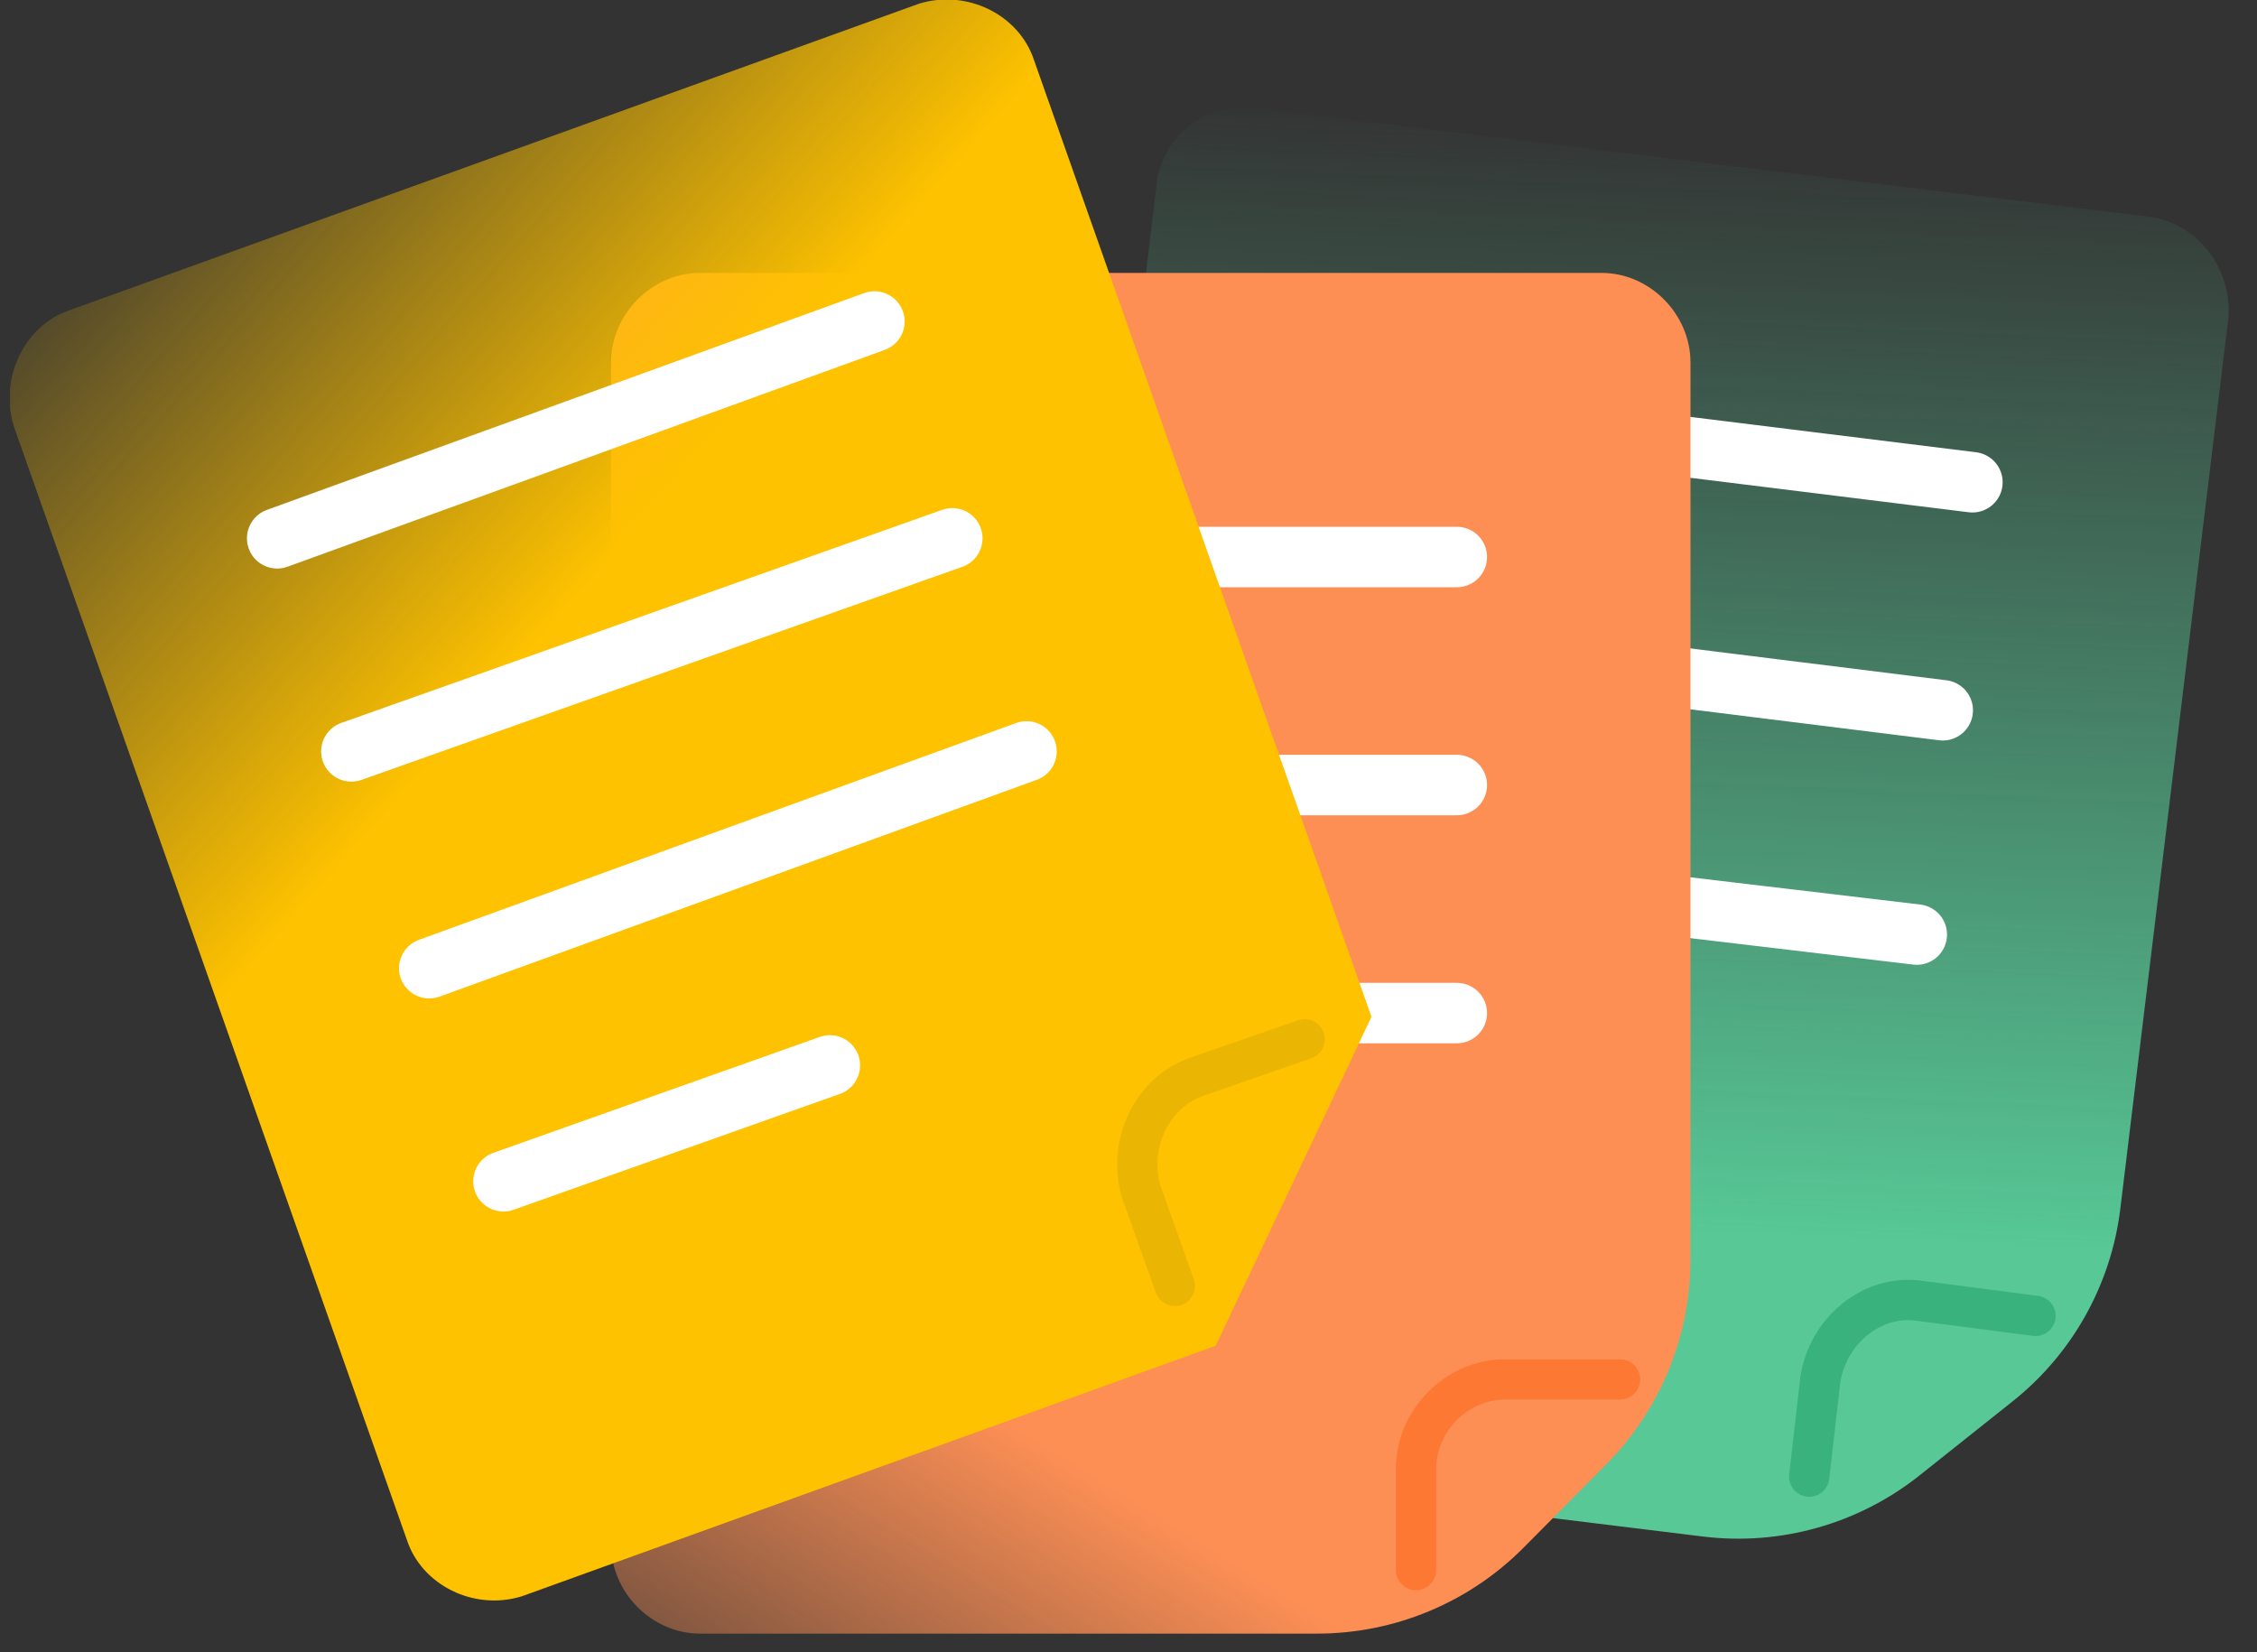 <svg width="112" height="82" viewBox="0 0 112 82" fill="none" xmlns="http://www.w3.org/2000/svg">
<rect x="0" y="0" width="112" height="82" fill="#333333" stroke="none"/>
<g clip-path="url(#clip0)">
<path d="M99.871 69.547C102.841 67.185 104.761 63.748 105.218 59.981L110.58 15.77C110.764 13.358 109.107 11.132 106.714 10.761L62.351 5.38C59.774 5.009 57.565 6.865 57.381 9.276L50.386 67.53C50.018 69.942 51.858 72.168 54.252 72.539L84.501 76.253C88.348 76.725 92.224 75.632 95.257 73.218L99.871 69.547Z" fill="url(#paint0_linear)"/>
<path d="M101.008 65.303L95.302 64.561C92.909 64.19 90.7 66.045 90.332 68.457L89.779 73.281" stroke="#3AB27D" stroke-width="2" stroke-miterlimit="10" stroke-linecap="round" stroke-linejoin="round"/>
<path d="M66.4 20.037L97.878 23.933" stroke="white" stroke-width="3" stroke-miterlimit="10" stroke-linecap="round" stroke-linejoin="round"/>
<path d="M65.112 31.354L96.406 35.249" stroke="white" stroke-width="3" stroke-miterlimit="10" stroke-linecap="round" stroke-linejoin="round"/>
<path d="M63.824 42.67L95.118 46.38" stroke="white" stroke-width="3" stroke-miterlimit="10" stroke-linecap="round" stroke-linejoin="round"/>
<path d="M62.351 53.801L79.47 55.842" stroke="#6442EF" stroke-width="2" stroke-miterlimit="10" stroke-linecap="round" stroke-linejoin="round"/>
<path d="M79.696 72.682C82.382 69.976 83.888 66.318 83.888 62.505V17.995C83.888 15.584 81.864 13.543 79.471 13.543H34.739C32.346 13.543 30.321 15.584 30.321 17.995V76.62C30.321 79.032 32.346 81.072 34.739 81.072H65.353C69.205 81.072 72.897 79.535 75.61 76.801L79.696 72.682Z" fill="url(#paint1_linear)"/>
<path d="M80.391 68.457H74.684C72.291 68.457 70.267 70.498 70.267 72.909V77.919" stroke="#FD7933" stroke-width="2" stroke-miterlimit="10" stroke-linecap="round" stroke-linejoin="round"/>
<path d="M40.63 27.643H72.292" stroke="white" stroke-width="3" stroke-miterlimit="10" stroke-linecap="round" stroke-linejoin="round"/>
<path d="M40.63 38.959H72.292" stroke="white" stroke-width="3" stroke-miterlimit="10" stroke-linecap="round" stroke-linejoin="round"/>
<path d="M40.63 50.276H72.292" stroke="white" stroke-width="3" stroke-miterlimit="10" stroke-linecap="round" stroke-linejoin="round"/>
<path d="M40.63 61.593H57.933" stroke="#6442EF" stroke-width="2" stroke-miterlimit="10" stroke-linecap="round" stroke-linejoin="round"/>
<path d="M68.057 50.461L51.306 2.968C50.569 0.742 47.992 -0.557 45.599 0.185L3.445 15.398C1.236 16.14 -0.053 18.737 0.684 21.149L20.196 76.434C20.932 78.66 23.509 79.959 25.902 79.217L60.325 66.787L68.057 50.461Z" fill="url(#paint2_linear)"/>
<path d="M64.744 51.575L59.406 53.43C57.197 54.172 55.908 56.769 56.645 59.181L58.301 63.819" stroke="#EBB603" stroke-width="2" stroke-miterlimit="10" stroke-linecap="round" stroke-linejoin="round"/>
<path d="M13.754 26.715L43.391 15.955" stroke="white" stroke-width="3" stroke-miterlimit="10" stroke-linecap="round" stroke-linejoin="round"/>
<path d="M17.436 37.29L47.256 26.715" stroke="white" stroke-width="3" stroke-miterlimit="10" stroke-linecap="round" stroke-linejoin="round"/>
<path d="M21.301 48.05L50.938 37.29" stroke="white" stroke-width="3" stroke-miterlimit="10" stroke-linecap="round" stroke-linejoin="round"/>
<path d="M24.982 58.625L41.181 52.873" stroke="white" stroke-width="3" stroke-miterlimit="10" stroke-linecap="round" stroke-linejoin="round"/>
</g>
<defs>
<linearGradient id="paint0_linear" x1="71.501" y1="5" x2="68.333" y2="76.493" gradientUnits="userSpaceOnUse">
<stop stop-color="#57C896" stop-opacity="0"/>
<stop offset="0.776" stop-color="#57C896"/>
</linearGradient>
<linearGradient id="paint1_linear" x1="17.001" y1="98" x2="57.691" y2="32.49" gradientUnits="userSpaceOnUse">
<stop offset="0.146" stop-color="#FD8F55" stop-opacity="0"/>
<stop offset="0.528" stop-color="#FD8F55"/>
</linearGradient>
<linearGradient id="paint2_linear" x1="-25.5" y1="-15" x2="73.501" y2="72" gradientUnits="userSpaceOnUse">
<stop offset="0.269" stop-color="#FEC200" stop-opacity="0"/>
<stop offset="0.532" stop-color="#FEC200"/>
</linearGradient>
<clipPath id="clip0">
<rect width="111" height="82" fill="white" transform="translate(0.5)"/>
</clipPath>
</defs>
</svg>
